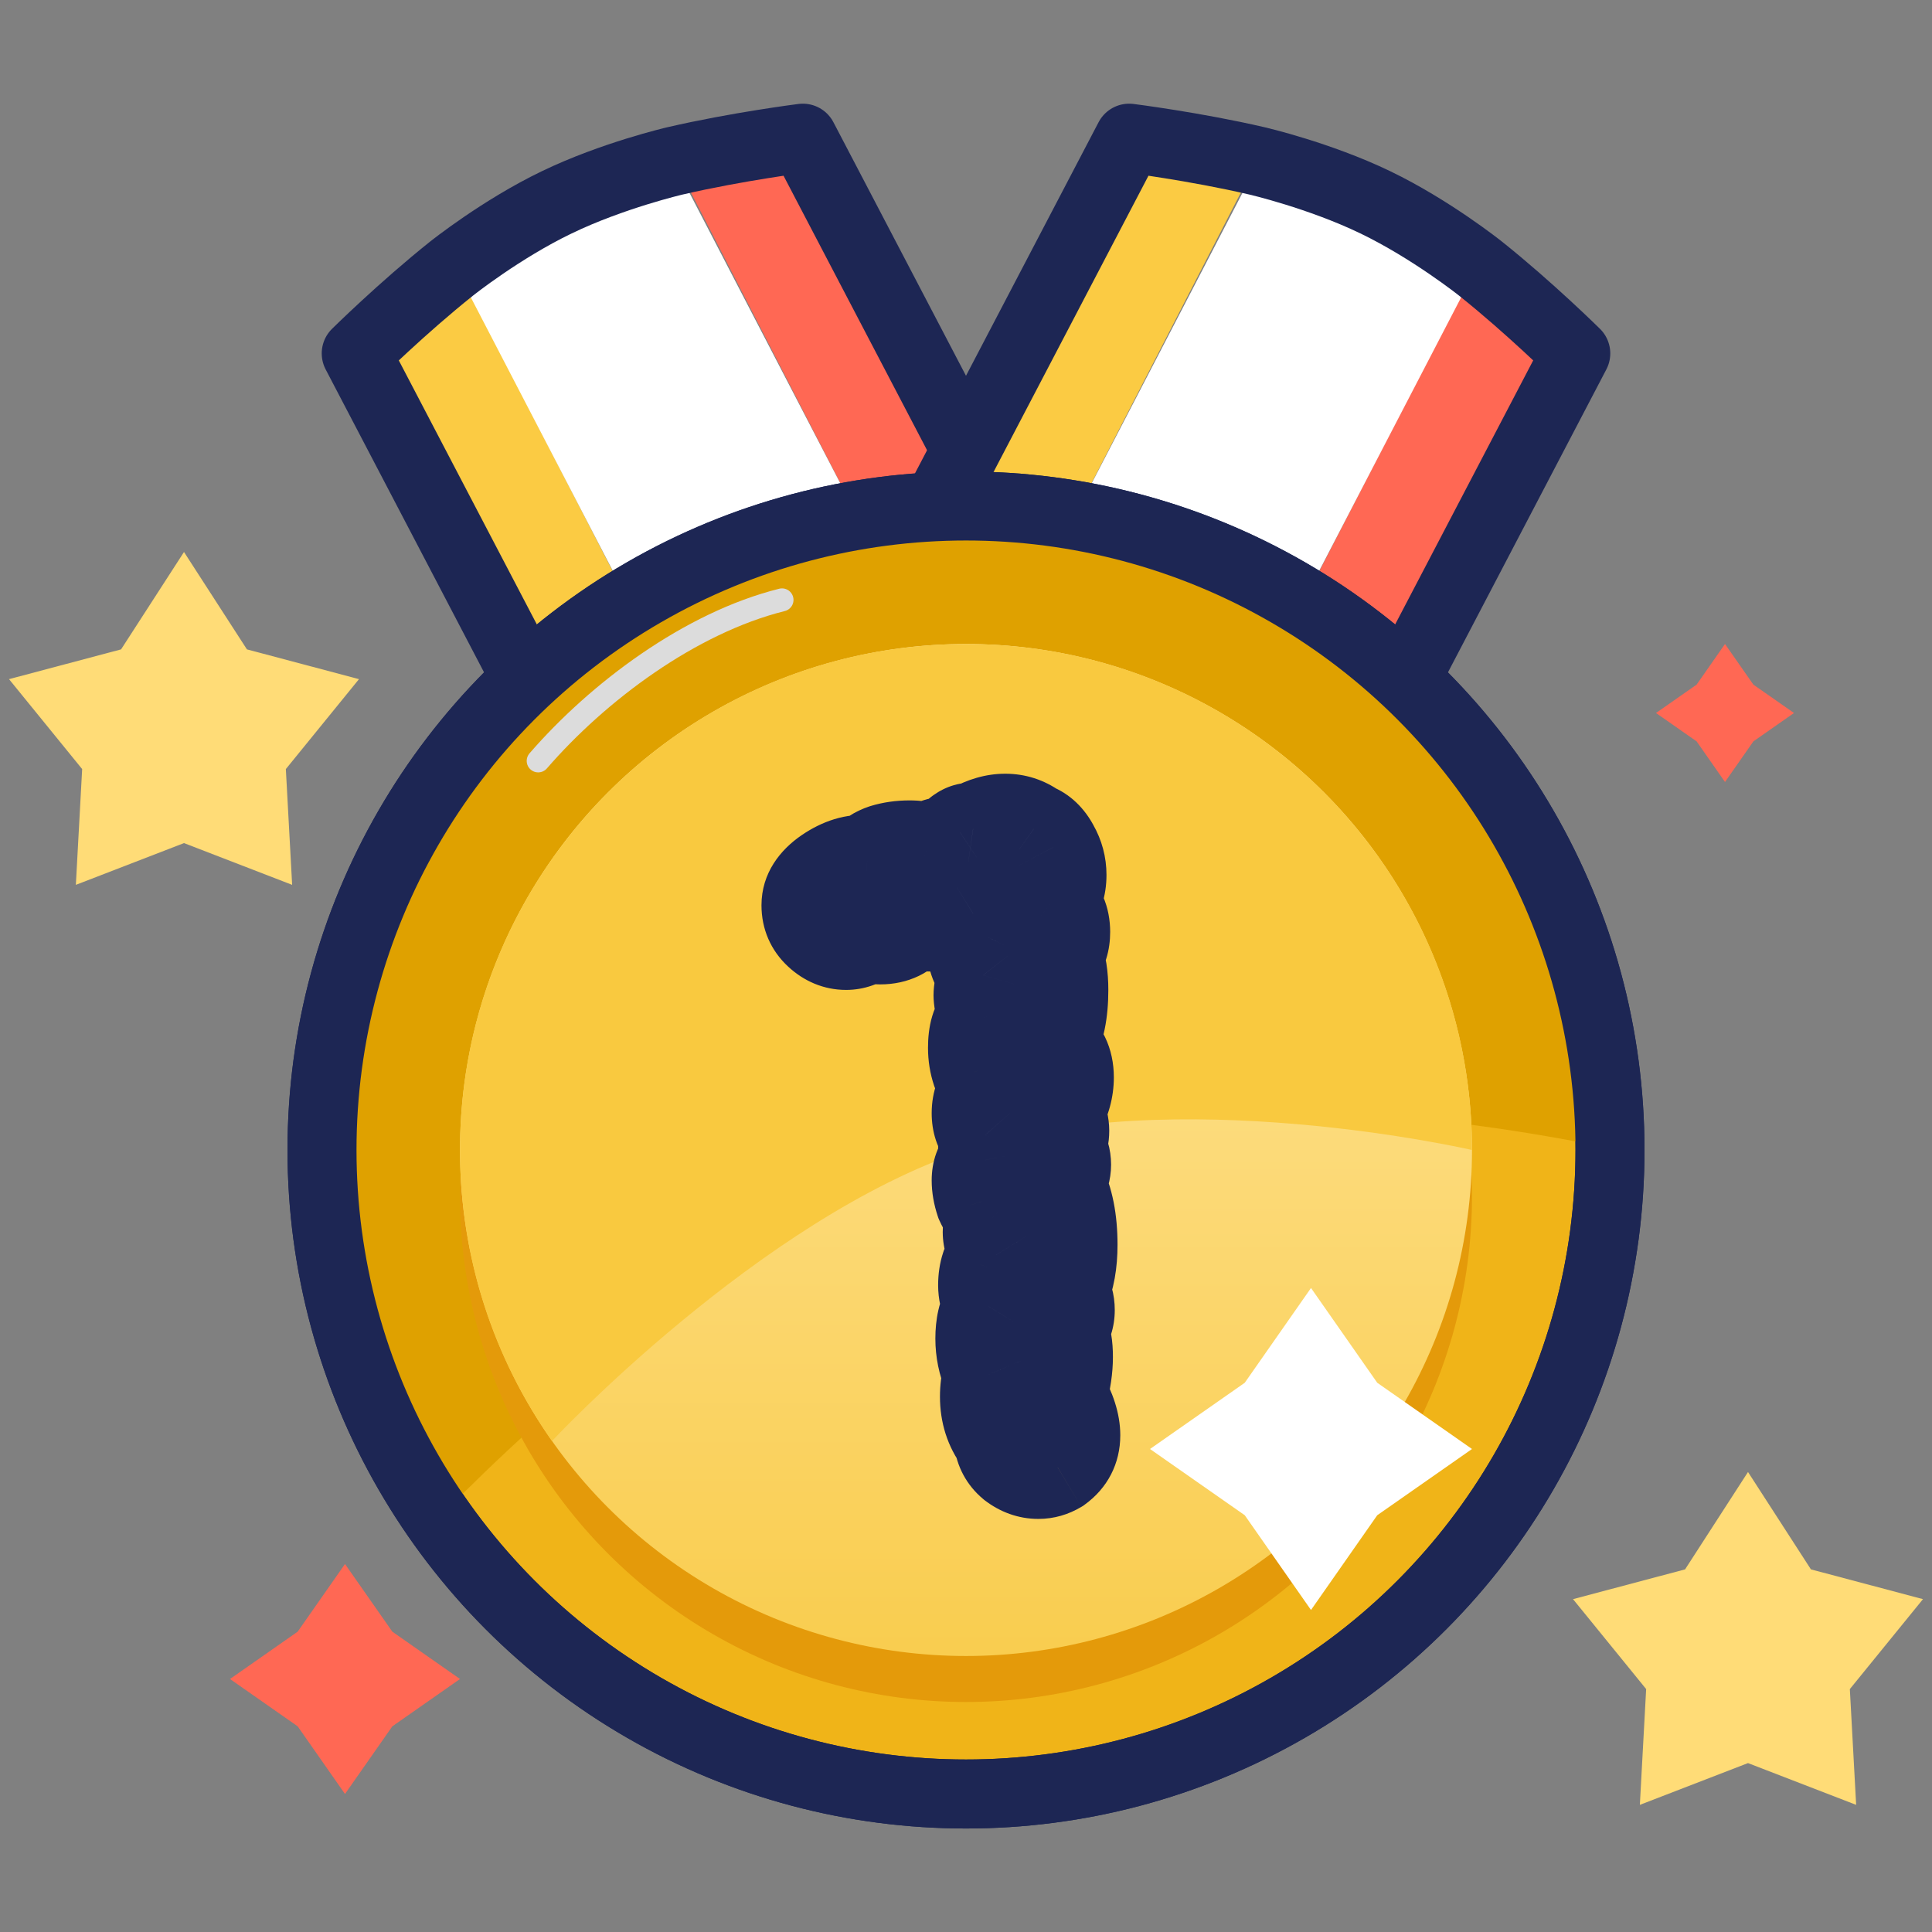 <svg width="42" height="42" viewBox="0 0 42 42" fill="none" xmlns="http://www.w3.org/2000/svg">
<rect x="0" y="0" width="42" height="42" fill="#808080" stroke="none"/>
<path d="M7.694 8.035C7.694 8.035 8.839 6.981 10.051 6.058L16.799 19.187L14.105 20.507L7.694 8.035Z" fill="#FBCB43"/>
<path d="M14.749 3.657C16.23 3.26 17.78 2.994 17.78 2.994L24.191 15.466L21.498 16.786L14.749 3.657Z" fill="#FF6854"/>
<path d="M9.961 5.936C9.961 5.936 11.008 5.095 12.193 4.52C13.377 3.945 14.7 3.636 14.7 3.636L21.595 16.916L16.855 19.216L9.961 5.936Z" fill="white"/>
<path d="M12.104 4.398C10.89 4.982 9.818 5.838 9.818 5.838C8.746 6.693 7.744 7.683 7.744 7.683L14.459 20.527L21.741 17.019L24.169 15.849L17.453 3.004C17.453 3.004 16.027 3.184 14.672 3.498C14.672 3.498 13.317 3.813 12.104 4.398Z" stroke="#1D2654" stroke-width="1.5" stroke-linejoin="round"/>
<path d="M24.22 2.993C24.22 2.993 25.768 3.259 27.248 3.655L20.5 16.784L17.809 15.466L24.22 2.993Z" fill="#FBCB43"/>
<path d="M31.949 6.058C33.161 6.98 34.305 8.034 34.305 8.034L27.894 20.507L25.201 19.186L31.949 6.058Z" fill="#FF6854"/>
<path d="M27.3 3.635C27.3 3.635 28.622 3.945 29.807 4.52C30.992 5.095 32.039 5.935 32.039 5.935L25.144 19.215L20.405 16.915L27.3 3.635Z" fill="white"/>
<path d="M29.896 4.397C28.682 3.812 27.327 3.498 27.327 3.498C25.972 3.183 24.547 3.004 24.547 3.004L17.831 15.848L25.113 19.358L27.541 20.527L34.256 7.683C34.256 7.683 33.254 6.692 32.182 5.837C32.182 5.837 31.11 4.982 29.896 4.397Z" stroke="#1D2654" stroke-width="1.5" stroke-linejoin="round"/>
<circle cx="21" cy="25" r="14" fill="#F0B418" stroke="#1D2654" stroke-width="1.5"/>
<path d="M21 11C13.268 11 7 17.253 7 24.967C7 27.957 7.942 30.728 9.545 33C9.545 33 15.273 26.872 21 24.967C26.727 23.063 35 24.967 35 24.967C35 17.253 28.732 11 21 11Z" fill="#DFA100"/>
<circle cx="21" cy="25" r="14" stroke="#1D2654" stroke-width="1.5"/>
<circle cx="21" cy="26" r="11" fill="#E49A0A"/>
<circle cx="21" cy="25" r="11" fill="url(#paint0_linear_1375_8836)"/>
<path d="M21 14C14.925 14 10 18.925 10 25C10 27.355 10.74 29.537 12 31.326C12 31.326 16.5 26.5 21 25C25.5 23.5 32 25 32 25C32 18.925 27.075 14 21 14Z" fill="#F9C93F"/>
<path d="M23.074 30.32C23.26 30.653 23.354 30.947 23.354 31.2C23.354 31.493 23.234 31.727 22.994 31.9C22.86 31.98 22.72 32.02 22.574 32.02C22.374 32.02 22.187 31.953 22.014 31.82C21.854 31.687 21.76 31.513 21.734 31.3C21.534 31.033 21.434 30.72 21.434 30.36C21.434 30.2 21.454 30.04 21.494 29.88C21.387 29.627 21.334 29.367 21.334 29.1C21.334 28.807 21.387 28.573 21.494 28.4C21.427 28.24 21.394 28.087 21.394 27.94C21.394 27.793 21.414 27.66 21.454 27.54C21.507 27.42 21.574 27.333 21.654 27.28C21.547 27.107 21.494 26.94 21.494 26.78C21.494 26.673 21.52 26.573 21.574 26.48C21.48 26.387 21.4 26.267 21.334 26.12C21.28 25.96 21.254 25.807 21.254 25.66C21.254 25.473 21.307 25.327 21.414 25.22C21.4 25.153 21.394 25.06 21.394 24.94C21.394 24.82 21.4 24.733 21.414 24.68C21.307 24.56 21.254 24.4 21.254 24.2C21.254 23.96 21.327 23.767 21.474 23.62C21.38 23.54 21.307 23.427 21.254 23.28C21.2 23.12 21.174 22.953 21.174 22.78C21.174 22.46 21.24 22.24 21.374 22.12C21.32 21.88 21.294 21.72 21.294 21.64C21.294 21.533 21.32 21.387 21.374 21.2C21.227 21.013 21.154 20.82 21.154 20.62C21.154 20.513 21.187 20.393 21.254 20.26C21.187 20.153 21.154 20.02 21.154 19.86C20.874 20.033 20.574 20.12 20.254 20.12C20.107 20.12 19.967 20.1 19.834 20.06C19.674 20.287 19.44 20.4 19.134 20.4C19.014 20.4 18.92 20.387 18.854 20.36C18.707 20.467 18.554 20.52 18.394 20.52C18.18 20.52 17.987 20.44 17.814 20.28C17.64 20.12 17.554 19.92 17.554 19.68C17.554 19.413 17.7 19.18 17.994 18.98C18.287 18.78 18.574 18.693 18.854 18.72C18.934 18.613 19.054 18.533 19.214 18.48C19.387 18.427 19.574 18.4 19.774 18.4C19.934 18.4 20.06 18.42 20.154 18.46C20.3 18.353 20.5 18.3 20.754 18.3C20.754 18.22 20.794 18.153 20.874 18.1C20.967 18.033 21.06 18.007 21.154 18.02C21.394 17.887 21.627 17.82 21.854 17.82C22.08 17.82 22.287 17.887 22.474 18.02C22.647 18.087 22.787 18.22 22.894 18.42C23 18.607 23.054 18.807 23.054 19.02C23.054 19.273 22.987 19.473 22.854 19.62C23.04 19.767 23.134 19.98 23.134 20.26C23.134 20.473 23.08 20.64 22.974 20.76C23.054 20.96 23.094 21.213 23.094 21.52C23.094 22.013 23.014 22.4 22.854 22.68C23.094 22.84 23.214 23.087 23.214 23.42C23.214 23.673 23.147 23.92 23.014 24.16C23.08 24.32 23.114 24.46 23.114 24.58C23.114 24.713 23.087 24.827 23.034 24.92C23.114 25.04 23.154 25.173 23.154 25.32C23.154 25.453 23.114 25.593 23.034 25.74C23.207 26.087 23.294 26.527 23.294 27.06C23.294 27.46 23.234 27.793 23.114 28.06C23.194 28.18 23.234 28.32 23.234 28.48C23.234 28.64 23.187 28.787 23.094 28.92C23.16 29.053 23.194 29.247 23.194 29.5C23.194 29.753 23.154 30.027 23.074 30.32Z" fill="white"/>
<path d="M23.074 30.32L22.109 30.057L22.001 30.452L22.201 30.809L23.074 30.32ZM22.994 31.9L23.508 32.758L23.545 32.736L23.579 32.711L22.994 31.9ZM22.014 31.82L21.374 32.588L21.389 32.601L21.404 32.613L22.014 31.82ZM21.734 31.3L22.726 31.176L22.693 30.913L22.534 30.7L21.734 31.3ZM21.494 29.88L22.464 30.122L22.545 29.799L22.415 29.492L21.494 29.88ZM21.494 28.4L22.345 28.924L22.614 28.488L22.417 28.015L21.494 28.4ZM21.454 27.54L20.54 27.134L20.52 27.178L20.505 27.224L21.454 27.54ZM21.654 27.28L22.209 28.112L23.011 27.577L22.505 26.756L21.654 27.28ZM21.574 26.48L22.442 26.976L22.821 26.313L22.281 25.773L21.574 26.48ZM21.334 26.12L20.385 26.436L20.402 26.486L20.423 26.534L21.334 26.12ZM21.414 25.22L22.121 25.927L22.499 25.549L22.394 25.024L21.414 25.22ZM21.414 24.68L22.384 24.922L22.512 24.41L22.161 24.016L21.414 24.68ZM21.474 23.62L22.181 24.327L22.944 23.564L22.125 22.861L21.474 23.62ZM21.254 23.28L20.305 23.596L20.309 23.609L20.314 23.622L21.254 23.28ZM21.374 22.12L22.043 22.863L22.477 22.473L22.35 21.903L21.374 22.12ZM21.374 21.2L22.335 21.475L22.476 20.984L22.16 20.582L21.374 21.2ZM21.254 20.26L22.148 20.707L22.399 20.206L22.102 19.73L21.254 20.26ZM21.154 19.86H22.154V18.065L20.627 19.01L21.154 19.86ZM19.834 20.06L20.121 19.102L19.432 18.895L19.017 19.483L19.834 20.06ZM18.854 20.36L19.225 19.431L18.712 19.226L18.266 19.551L18.854 20.36ZM18.854 18.72L18.759 19.715L19.317 19.769L19.654 19.32L18.854 18.72ZM19.214 18.48L18.92 17.524L18.909 17.528L18.898 17.531L19.214 18.48ZM20.154 18.46L19.76 19.379L20.282 19.603L20.742 19.269L20.154 18.46ZM20.754 18.3V19.3H21.754V18.3H20.754ZM20.874 18.1L21.428 18.932L21.442 18.923L21.455 18.914L20.874 18.1ZM21.154 18.02L21.012 19.01L21.345 19.058L21.639 18.894L21.154 18.02ZM22.474 18.02L21.892 18.834L21.996 18.908L22.115 18.953L22.474 18.02ZM22.894 18.42L22.011 18.891L22.018 18.904L22.026 18.916L22.894 18.42ZM22.854 19.62L22.114 18.947L21.391 19.742L22.236 20.406L22.854 19.62ZM22.974 20.76L22.226 20.096L21.816 20.558L22.045 21.131L22.974 20.76ZM22.854 22.68L21.985 22.184L21.522 22.994L22.299 23.512L22.854 22.68ZM23.014 24.16L22.14 23.674L21.904 24.098L22.091 24.545L23.014 24.16ZM23.034 24.92L22.166 24.424L21.859 24.96L22.202 25.475L23.034 24.92ZM23.034 25.74L22.156 25.261L21.906 25.72L22.139 26.187L23.034 25.74ZM23.114 28.06L22.202 27.65L21.975 28.154L22.282 28.615L23.114 28.06ZM23.094 28.92L22.274 28.346L21.933 28.834L22.199 29.367L23.094 28.92ZM22.201 30.809C22.343 31.062 22.354 31.183 22.354 31.2H24.354C24.354 30.71 24.177 30.244 23.946 29.831L22.201 30.809ZM22.354 31.2C22.354 31.205 22.353 31.2 22.356 31.187C22.359 31.173 22.365 31.156 22.375 31.138C22.395 31.097 22.417 31.083 22.408 31.089L23.579 32.711C24.077 32.351 24.354 31.818 24.354 31.2H22.354ZM22.479 31.043C22.483 31.041 22.494 31.034 22.514 31.029C22.534 31.023 22.555 31.02 22.574 31.02V33.02C22.913 33.02 23.229 32.925 23.508 32.758L22.479 31.043ZM22.574 31.02C22.58 31.02 22.587 31.02 22.596 31.022C22.605 31.024 22.613 31.026 22.62 31.028C22.635 31.034 22.636 31.037 22.623 31.027L21.404 32.613C21.735 32.867 22.132 33.02 22.574 33.02V31.02ZM22.654 31.052C22.666 31.062 22.687 31.084 22.704 31.116C22.721 31.148 22.726 31.171 22.726 31.176L20.741 31.424C20.799 31.88 21.012 32.287 21.374 32.588L22.654 31.052ZM22.534 30.7C22.474 30.621 22.434 30.522 22.434 30.36H20.434C20.434 30.918 20.593 31.446 20.934 31.9L22.534 30.7ZM22.434 30.36C22.434 30.284 22.443 30.206 22.464 30.122L20.524 29.637C20.464 29.874 20.434 30.116 20.434 30.36H22.434ZM22.415 29.492C22.359 29.358 22.334 29.229 22.334 29.1H20.334C20.334 29.504 20.415 29.896 20.572 30.268L22.415 29.492ZM22.334 29.1C22.334 29.012 22.342 28.957 22.349 28.928C22.355 28.899 22.358 28.903 22.345 28.924L20.642 27.876C20.405 28.262 20.334 28.699 20.334 29.1H22.334ZM22.417 28.015C22.392 27.956 22.394 27.933 22.394 27.94H20.394C20.394 28.24 20.462 28.524 20.571 28.785L22.417 28.015ZM22.394 27.94C22.394 27.884 22.401 27.86 22.402 27.856L20.505 27.224C20.426 27.46 20.394 27.703 20.394 27.94H22.394ZM22.368 27.946C22.371 27.938 22.334 28.029 22.209 28.112L21.099 26.448C20.814 26.638 20.643 26.902 20.54 27.134L22.368 27.946ZM22.505 26.756C22.488 26.727 22.485 26.715 22.486 26.72C22.487 26.723 22.489 26.73 22.491 26.74C22.492 26.751 22.494 26.764 22.494 26.78H20.494C20.494 27.169 20.625 27.515 20.802 27.804L22.505 26.756ZM22.494 26.78C22.494 26.811 22.49 26.846 22.48 26.883C22.47 26.919 22.456 26.951 22.442 26.976L20.706 25.984C20.567 26.227 20.494 26.498 20.494 26.78H22.494ZM22.281 25.773C22.289 25.781 22.272 25.767 22.244 25.706L20.423 26.534C20.529 26.766 20.672 26.993 20.867 27.187L22.281 25.773ZM22.282 25.804C22.258 25.731 22.254 25.684 22.254 25.66H20.254C20.254 25.929 20.303 26.189 20.385 26.436L22.282 25.804ZM22.254 25.66C22.254 25.661 22.254 25.696 22.233 25.752C22.212 25.811 22.174 25.873 22.121 25.927L20.707 24.513C20.37 24.849 20.254 25.275 20.254 25.66H22.254ZM22.394 25.024C22.398 25.044 22.398 25.048 22.396 25.029C22.395 25.011 22.394 24.983 22.394 24.94H20.394C20.394 25.084 20.401 25.254 20.433 25.416L22.394 25.024ZM22.394 24.94C22.394 24.919 22.394 24.902 22.395 24.889C22.395 24.875 22.395 24.866 22.396 24.862C22.396 24.857 22.396 24.86 22.395 24.868C22.394 24.872 22.393 24.879 22.392 24.887C22.39 24.896 22.387 24.908 22.384 24.922L20.444 24.438C20.398 24.619 20.394 24.811 20.394 24.94H22.394ZM22.161 24.016C22.202 24.062 22.229 24.112 22.242 24.154C22.255 24.193 22.254 24.212 22.254 24.2H20.254C20.254 24.582 20.36 24.999 20.666 25.344L22.161 24.016ZM22.254 24.2C22.254 24.182 22.256 24.196 22.244 24.23C22.23 24.266 22.207 24.301 22.181 24.327L20.767 22.913C20.403 23.277 20.254 23.74 20.254 24.2H22.254ZM22.125 22.861C22.192 22.919 22.204 22.966 22.194 22.938L20.314 23.622C20.41 23.887 20.568 24.161 20.823 24.379L22.125 22.861ZM22.202 22.964C22.184 22.909 22.174 22.849 22.174 22.78H20.174C20.174 23.058 20.217 23.331 20.305 23.596L22.202 22.964ZM22.174 22.78C22.174 22.734 22.176 22.702 22.179 22.681C22.181 22.66 22.183 22.656 22.181 22.665C22.176 22.681 22.145 22.771 22.043 22.863L20.705 21.377C20.245 21.791 20.174 22.384 20.174 22.78H22.174ZM22.35 21.903C22.325 21.793 22.309 21.712 22.3 21.656C22.296 21.628 22.293 21.612 22.293 21.605C22.291 21.595 22.294 21.61 22.294 21.64H20.294C20.294 21.849 20.349 22.117 20.398 22.337L22.35 21.903ZM22.294 21.64C22.294 21.665 22.291 21.665 22.298 21.629C22.304 21.596 22.315 21.545 22.335 21.475L20.412 20.925C20.351 21.141 20.294 21.394 20.294 21.64H22.294ZM22.16 20.582C22.14 20.557 22.14 20.549 22.144 20.56C22.146 20.566 22.148 20.574 22.151 20.585C22.153 20.597 22.154 20.608 22.154 20.62H20.154C20.154 21.084 20.329 21.489 20.587 21.818L22.16 20.582ZM22.154 20.62C22.154 20.671 22.146 20.705 22.142 20.718C22.139 20.73 22.138 20.727 22.148 20.707L20.359 19.813C20.249 20.033 20.154 20.309 20.154 20.62H22.154ZM22.102 19.73C22.158 19.82 22.154 19.883 22.154 19.86H20.154C20.154 20.157 20.216 20.486 20.406 20.79L22.102 19.73ZM20.627 19.01C20.501 19.088 20.382 19.12 20.254 19.12V21.12C20.765 21.12 21.247 20.979 21.68 20.71L20.627 19.01ZM20.254 19.12C20.199 19.12 20.156 19.113 20.121 19.102L19.546 21.018C19.778 21.087 20.015 21.12 20.254 21.12V19.12ZM19.017 19.483C19.02 19.478 19.03 19.466 19.046 19.452C19.063 19.438 19.082 19.425 19.102 19.416C19.144 19.395 19.163 19.4 19.134 19.4V21.4C19.726 21.4 20.282 21.16 20.651 20.637L19.017 19.483ZM19.134 19.4C19.109 19.4 19.104 19.398 19.115 19.4C19.124 19.401 19.166 19.408 19.225 19.431L18.482 21.288C18.72 21.384 18.96 21.4 19.134 21.4V19.4ZM18.266 19.551C18.262 19.553 18.274 19.545 18.3 19.535C18.328 19.526 18.36 19.52 18.394 19.52V21.52C18.793 21.52 19.148 21.382 19.442 21.169L18.266 19.551ZM18.394 19.52C18.416 19.52 18.444 19.525 18.471 19.536C18.496 19.547 18.503 19.555 18.492 19.545L17.136 21.015C17.472 21.326 17.902 21.52 18.394 21.52V19.52ZM18.492 19.545C18.499 19.552 18.52 19.574 18.536 19.612C18.553 19.65 18.554 19.677 18.554 19.68H16.554C16.554 20.194 16.753 20.662 17.136 21.015L18.492 19.545ZM18.554 19.68C18.554 19.706 18.55 19.737 18.541 19.768C18.532 19.799 18.52 19.822 18.51 19.837C18.493 19.865 18.493 19.85 18.557 19.806L17.43 18.154C16.964 18.472 16.554 18.978 16.554 19.68H18.554ZM18.557 19.806C18.635 19.753 18.688 19.731 18.718 19.722C18.745 19.714 18.756 19.715 18.759 19.715L18.949 17.724C18.381 17.67 17.865 17.858 17.43 18.154L18.557 19.806ZM19.654 19.32C19.583 19.415 19.512 19.435 19.53 19.429L18.898 17.531C18.596 17.632 18.285 17.812 18.054 18.12L19.654 19.32ZM19.508 19.436C19.577 19.415 19.663 19.4 19.774 19.4V17.4C19.484 17.4 19.198 17.439 18.92 17.524L19.508 19.436ZM19.774 19.4C19.793 19.4 19.808 19.401 19.818 19.401C19.828 19.402 19.833 19.403 19.833 19.403C19.833 19.403 19.826 19.402 19.814 19.398C19.803 19.395 19.784 19.389 19.76 19.379L20.548 17.541C20.279 17.426 20 17.4 19.774 17.4V19.4ZM20.742 19.269C20.723 19.283 20.706 19.292 20.693 19.298C20.68 19.304 20.672 19.306 20.671 19.306C20.671 19.306 20.677 19.305 20.691 19.303C20.704 19.302 20.725 19.3 20.754 19.3V17.3C20.371 17.3 19.939 17.38 19.566 17.651L20.742 19.269ZM21.754 18.3C21.754 18.436 21.717 18.578 21.641 18.704C21.569 18.825 21.483 18.896 21.428 18.932L20.319 17.268C20.025 17.464 19.754 17.815 19.754 18.3H21.754ZM21.455 18.914C21.425 18.935 21.37 18.968 21.288 18.991C21.204 19.016 21.109 19.024 21.012 19.01L21.295 17.03C20.894 16.973 20.547 17.104 20.293 17.286L21.455 18.914ZM21.639 18.894C21.762 18.826 21.829 18.82 21.854 18.82V16.82C21.425 16.82 21.025 16.947 20.668 17.146L21.639 18.894ZM21.854 18.82C21.861 18.82 21.866 18.82 21.868 18.821C21.87 18.821 21.871 18.822 21.872 18.822C21.872 18.822 21.874 18.822 21.877 18.824C21.88 18.825 21.885 18.828 21.892 18.834L23.055 17.206C22.701 16.953 22.291 16.82 21.854 16.82V18.82ZM22.115 18.953C22.073 18.938 22.041 18.915 22.019 18.894C22 18.876 22 18.869 22.011 18.891L23.776 17.949C23.582 17.586 23.277 17.258 22.833 17.087L22.115 18.953ZM22.026 18.916C22.047 18.953 22.054 18.982 22.054 19.02H24.054C24.054 18.631 23.954 18.26 23.762 17.924L22.026 18.916ZM22.054 19.02C22.054 19.06 22.048 19.064 22.055 19.044C22.058 19.033 22.065 19.018 22.075 19C22.085 18.982 22.099 18.964 22.114 18.947L23.594 20.293C23.937 19.915 24.054 19.451 24.054 19.02H22.054ZM22.236 20.406C22.221 20.395 22.204 20.378 22.187 20.356C22.17 20.335 22.157 20.312 22.148 20.291C22.129 20.248 22.134 20.231 22.134 20.26H24.134C24.134 19.735 23.944 19.205 23.472 18.834L22.236 20.406ZM22.134 20.26C22.134 20.285 22.13 20.274 22.141 20.24C22.153 20.203 22.179 20.149 22.226 20.096L23.721 21.424C24.038 21.068 24.134 20.636 24.134 20.26H22.134ZM22.045 21.131C22.062 21.175 22.094 21.291 22.094 21.52H24.094C24.094 21.136 24.045 20.745 23.902 20.389L22.045 21.131ZM22.094 21.52C22.094 21.924 22.025 22.114 21.985 22.184L23.722 23.176C24.002 22.686 24.094 22.103 24.094 21.52H22.094ZM22.299 23.512C22.292 23.507 22.278 23.497 22.262 23.479C22.247 23.461 22.234 23.442 22.224 23.422C22.206 23.383 22.214 23.373 22.214 23.42H24.214C24.214 22.813 23.974 22.225 23.409 21.848L22.299 23.512ZM22.214 23.42C22.214 23.489 22.198 23.57 22.14 23.674L23.888 24.646C24.097 24.27 24.214 23.857 24.214 23.42H22.214ZM22.091 24.545C22.107 24.585 22.114 24.608 22.116 24.617C22.118 24.625 22.114 24.612 22.114 24.58H24.114C24.114 24.283 24.034 24.008 23.937 23.775L22.091 24.545ZM22.114 24.58C22.114 24.58 22.114 24.58 22.114 24.58C22.114 24.58 22.114 24.58 22.114 24.58C22.114 24.58 22.114 24.58 22.114 24.58C22.114 24.58 22.114 24.579 22.114 24.579C22.114 24.579 22.114 24.578 22.114 24.577C22.114 24.575 22.114 24.573 22.114 24.569C22.115 24.561 22.117 24.55 22.12 24.536C22.127 24.507 22.141 24.467 22.166 24.424L23.902 25.416C24.06 25.139 24.114 24.846 24.114 24.58H22.114ZM22.202 25.475C22.189 25.455 22.175 25.429 22.166 25.397C22.157 25.366 22.154 25.339 22.154 25.32H24.154C24.154 24.98 24.057 24.652 23.866 24.365L22.202 25.475ZM22.154 25.32C22.154 25.249 22.176 25.225 22.156 25.261L23.912 26.219C24.052 25.962 24.154 25.658 24.154 25.32H22.154ZM22.139 26.187C22.222 26.353 22.294 26.627 22.294 27.06H24.294C24.294 26.427 24.192 25.82 23.928 25.293L22.139 26.187ZM22.294 27.06C22.294 27.367 22.247 27.55 22.202 27.65L24.026 28.47C24.221 28.037 24.294 27.552 24.294 27.06H22.294ZM22.282 28.615C22.264 28.588 22.25 28.558 22.242 28.53C22.234 28.502 22.234 28.484 22.234 28.48H24.234C24.234 28.145 24.147 27.807 23.946 27.505L22.282 28.615ZM22.234 28.48C22.234 28.461 22.237 28.435 22.246 28.407C22.255 28.378 22.267 28.358 22.274 28.346L23.913 29.494C24.122 29.195 24.234 28.849 24.234 28.48H22.234ZM22.199 29.367C22.178 29.324 22.178 29.306 22.183 29.335C22.188 29.362 22.194 29.415 22.194 29.5H24.194C24.194 29.186 24.157 28.81 23.988 28.473L22.199 29.367ZM22.194 29.5C22.194 29.649 22.17 29.833 22.109 30.057L24.038 30.583C24.137 30.221 24.194 29.858 24.194 29.5H22.194Z" fill="#1D2654"/>
<path d="M11.7 16.541C13 15.041 15 13.541 17 13.041" stroke="#DCDCDC" stroke-width="0.5" stroke-linecap="round" stroke-linejoin="round"/>
<path d="M4 12L5.368 14.117L7.804 14.764L6.214 16.719L6.351 19.236L4 18.328L1.649 19.236L1.786 16.719L0.196 14.764L2.632 14.117L4 12Z" fill="#FFDC77"/>
<path d="M38 32L39.368 34.117L41.804 34.764L40.214 36.719L40.351 39.236L38 38.328L35.649 39.236L35.786 36.719L34.196 34.764L36.632 34.117L38 32Z" fill="#FFDC77"/>
<path d="M37.5 14L38.117 14.883L39 15.5L38.117 16.117L37.5 17L36.883 16.117L36 15.5L36.883 14.883L37.5 14Z" fill="#FF6854"/>
<path d="M7.5 34L8.529 35.471L10 36.5L8.529 37.529L7.5 39L6.471 37.529L5 36.5L6.471 35.471L7.5 34Z" fill="#FF6854"/>
<path d="M28.5 28L29.94 30.06L32 31.5L29.94 32.94L28.5 35L27.06 32.94L25 31.5L27.06 30.06L28.5 28Z" fill="white"/>
<defs>
<linearGradient id="paint0_linear_1375_8836" x1="21" y1="14" x2="21" y2="36" gradientUnits="userSpaceOnUse">
<stop stop-color="#FFE7A2"/>
<stop offset="1" stop-color="#F9CD4F"/>
</linearGradient>
</defs>
</svg>
